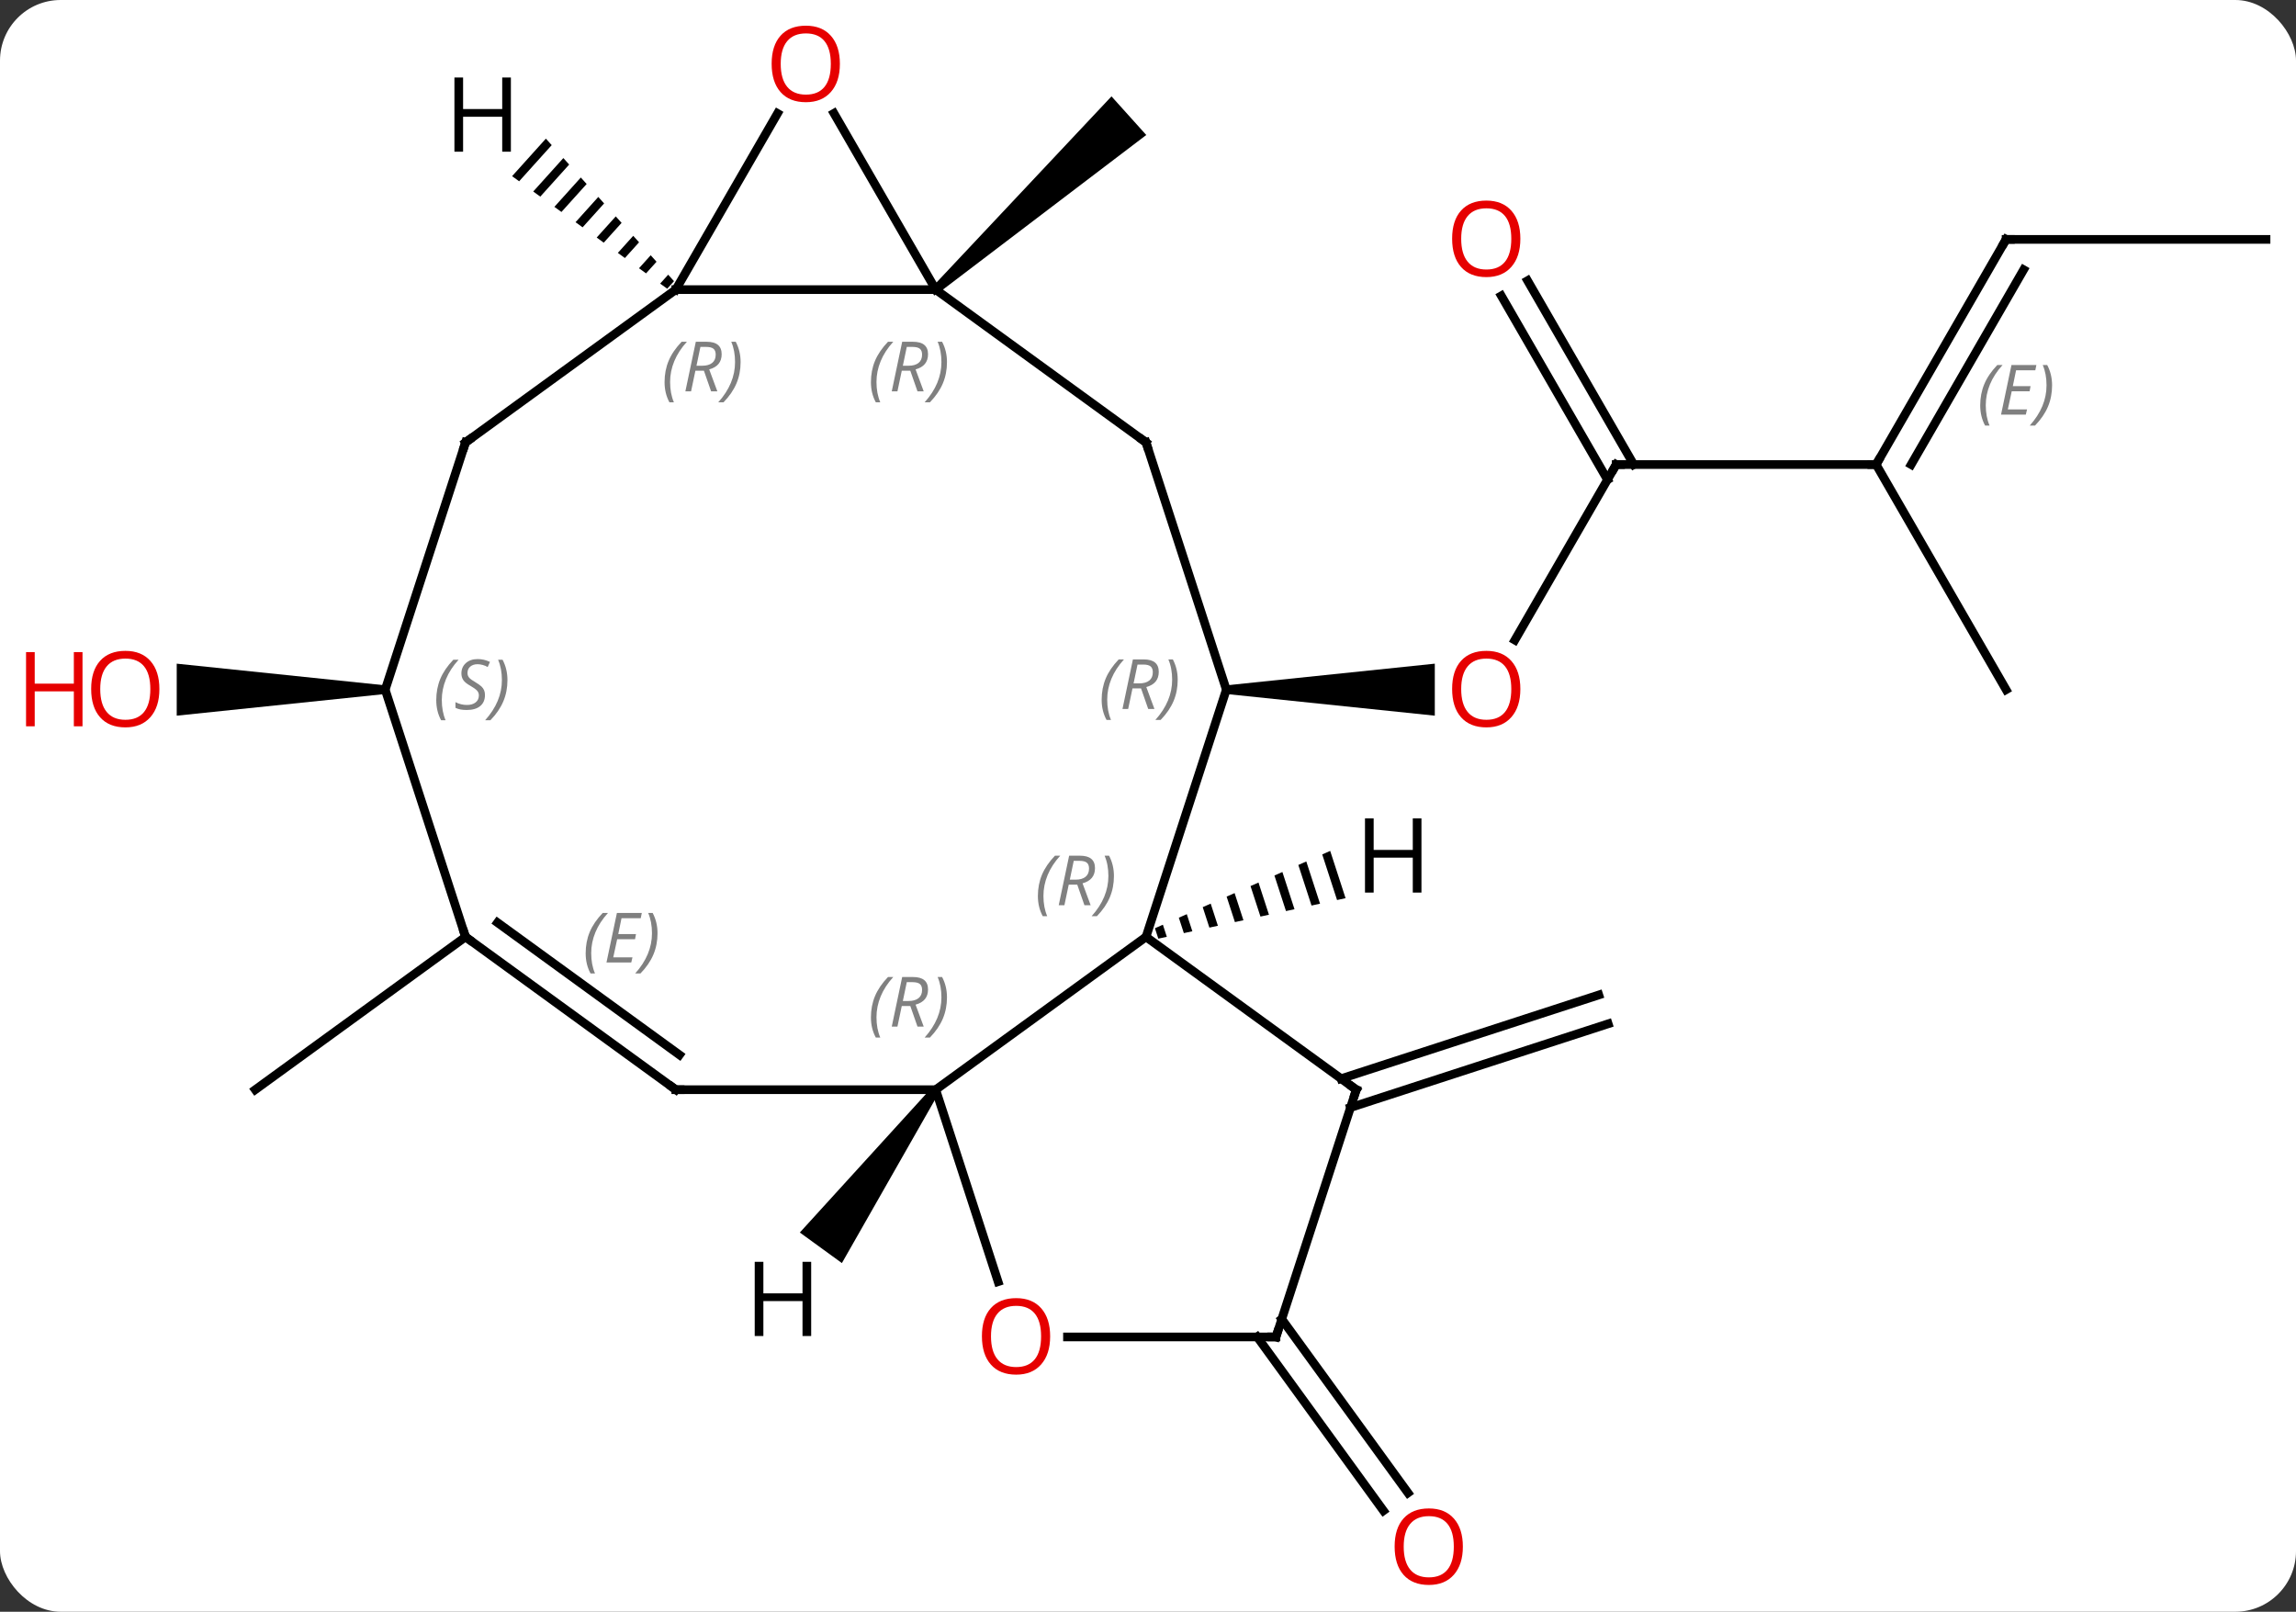 <svg width="265" viewBox="0 0 265 186" style="fill-opacity:1; color-rendering:auto; color-interpolation:auto; text-rendering:auto; stroke:black; stroke-linecap:square; stroke-miterlimit:10; shape-rendering:auto; stroke-opacity:1; fill:black; stroke-dasharray:none; font-weight:normal; stroke-width:1; font-family:'Open Sans'; font-style:normal; stroke-linejoin:miter; font-size:12; stroke-dashoffset:0; image-rendering:auto;" height="186" class="cas-substance-image" xmlns:xlink="http://www.w3.org/1999/xlink" xmlns="http://www.w3.org/2000/svg"><rect x="0" y="0" width="265" height="186" fill="#333333" stroke="none"/><svg class="cas-substance-single-component"><rect y="0" x="0" width="265" stroke="none" ry="7" rx="7" height="186" fill="white" class="cas-substance-group"/><svg y="0" x="0" width="265" viewBox="0 0 265 186" style="fill:black;" height="186" class="cas-substance-single-component-image"><svg><g><g transform="translate(138,93)" style="text-rendering:geometricPrecision; color-rendering:optimizeQuality; color-interpolation:linearRGB; stroke-linecap:butt; image-rendering:optimizeQuality;"><line y2="-39.39" y1="-19.132" x2="48.54" x1="36.843" style="fill:none;"/><path style="stroke:none;" d="M3.54 -12.91 L3.54 -13.91 L27.602 -16.41 L27.602 -10.41 Z"/><line y2="-39.39" y1="-39.39" x2="78.54" x1="48.54" style="fill:none;"/><line y2="-60.612" y1="-39.39" x2="38.309" x1="50.561" style="fill:none;"/><line y2="-58.862" y1="-37.64" x2="35.278" x1="47.53" style="fill:none;"/><line y2="-65.373" y1="-39.39" x2="93.54" x1="78.54" style="fill:none;"/><line y2="-61.873" y1="-39.39" x2="95.561" x1="82.582" style="fill:none;"/></g><g transform="translate(138,93)" style="stroke-linecap:butt; font-size:8.4px; fill:gray; text-rendering:geometricPrecision; image-rendering:optimizeQuality; color-rendering:optimizeQuality; font-family:'Open Sans'; font-style:italic; stroke:gray; color-interpolation:linearRGB;"><path style="stroke:none;" d="M90.553 -46.218 Q90.553 -47.546 91.022 -48.671 Q91.491 -49.796 92.522 -50.874 L93.131 -50.874 Q92.162 -49.812 91.678 -48.64 Q91.194 -47.468 91.194 -46.233 Q91.194 -44.905 91.631 -43.89 L91.116 -43.89 Q90.553 -44.921 90.553 -46.218 ZM95.816 -45.155 L92.957 -45.155 L94.16 -50.874 L97.035 -50.874 L96.91 -50.265 L94.691 -50.265 L94.316 -48.437 L96.363 -48.437 L96.254 -47.843 L94.191 -47.843 L93.738 -45.749 L95.957 -45.749 L95.816 -45.155 ZM98.848 -48.53 Q98.848 -47.202 98.371 -46.069 Q97.895 -44.937 96.879 -43.89 L96.27 -43.89 Q98.207 -46.046 98.207 -48.53 Q98.207 -49.858 97.77 -50.874 L98.285 -50.874 Q98.848 -49.812 98.848 -48.53 Z"/><line y2="-13.41" y1="-39.39" x2="93.54" x1="78.54" style="fill:none; stroke:black;"/><line y2="-65.373" y1="-65.373" x2="123.54" x1="93.54" style="fill:none; stroke:black;"/><line y2="31.483" y1="21.82" x2="16.79" x1="46.532" style="fill:none; stroke:black;"/><line y2="34.811" y1="25.148" x2="17.872" x1="47.614" style="fill:none; stroke:black;"/><line y2="59.23" y1="79.282" x2="9.938" x1="24.508" style="fill:none; stroke:black;"/><line y2="61.287" y1="81.339" x2="7.107" x1="21.676" style="fill:none; stroke:black;"/><path style="fill:black; stroke:none;" d="M-29.665 -59.205 L-30.335 -59.949 L-9.714 -81.879 L-5.7 -77.421 Z"/><line y2="15.12" y1="32.754" x2="-84.27" x1="-108.54" style="fill:none; stroke:black;"/><path style="fill:black; stroke:none;" d="M-93.54 -13.91 L-93.54 -12.91 L-117.603 -10.41 L-117.603 -16.41 Z"/><line y2="-13.41" y1="15.12" x2="3.54" x1="-5.73" style="fill:none; stroke:black;"/><line y2="32.754" y1="15.12" x2="-30" x1="-5.73" style="fill:none; stroke:black;"/><line y2="32.754" y1="15.12" x2="18.54" x1="-5.73" style="fill:none; stroke:black;"/><line y2="-41.943" y1="-13.41" x2="-5.73" x1="3.54" style="fill:none; stroke:black;"/><line y2="54.908" y1="32.754" x2="-22.802" x1="-30" style="fill:none; stroke:black;"/><line y2="32.754" y1="32.754" x2="-60" x1="-30" style="fill:none; stroke:black;"/><line y2="61.287" y1="32.754" x2="9.27" x1="18.54" style="fill:none; stroke:black;"/><line y2="-59.577" y1="-41.943" x2="-30" x1="-5.73" style="fill:none; stroke:black;"/><line y2="61.287" y1="61.287" x2="9.27" x1="-14.793" style="fill:none; stroke:black;"/><line y2="15.12" y1="32.754" x2="-84.27" x1="-60" style="fill:none; stroke:black;"/><line y2="13.476" y1="28.735" x2="-80.578" x1="-59.578" style="fill:none; stroke:black;"/><path style="stroke:none;" d="M-70.404 17.011 Q-70.404 15.683 -69.936 14.558 Q-69.467 13.433 -68.436 12.355 L-67.826 12.355 Q-68.795 13.417 -69.279 14.589 Q-69.764 15.761 -69.764 16.995 Q-69.764 18.323 -69.326 19.339 L-69.842 19.339 Q-70.404 18.308 -70.404 17.011 ZM-65.141 18.073 L-68.001 18.073 L-66.797 12.355 L-63.922 12.355 L-64.047 12.964 L-66.266 12.964 L-66.641 14.792 L-64.594 14.792 L-64.704 15.386 L-66.766 15.386 L-67.219 17.48 L-65.001 17.48 L-65.141 18.073 ZM-62.11 14.698 Q-62.11 16.027 -62.586 17.16 Q-63.063 18.292 -64.078 19.339 L-64.688 19.339 Q-62.75 17.183 -62.75 14.698 Q-62.75 13.37 -63.188 12.355 L-62.672 12.355 Q-62.11 13.417 -62.11 14.698 Z"/><line y2="-59.577" y1="-59.577" x2="-60" x1="-30" style="fill:none; stroke:black;"/><line y2="-79.921" y1="-59.577" x2="-41.746" x1="-30" style="fill:none; stroke:black;"/><line y2="-13.41" y1="15.12" x2="-93.54" x1="-84.27" style="fill:none; stroke:black;"/><line y2="-79.909" y1="-59.577" x2="-48.261" x1="-60" style="fill:none; stroke:black;"/><line y2="-41.943" y1="-59.577" x2="-84.27" x1="-60" style="fill:none; stroke:black;"/><line y2="-41.943" y1="-13.41" x2="-84.27" x1="-93.54" style="fill:none; stroke:black;"/><path style="fill:black; stroke:none;" d="M15.528 5.197 L14.609 5.603 L16.321 10.866 L16.321 10.866 L17.303 10.653 L17.303 10.653 L15.528 5.197 ZM12.77 6.414 L11.851 6.82 L11.851 6.82 L13.373 11.502 L13.373 11.502 L14.356 11.29 L12.77 6.414 ZM10.011 7.631 L9.092 8.037 L9.092 8.037 L10.426 12.139 L10.426 12.139 L11.409 11.927 L11.409 11.927 L10.011 7.631 ZM7.253 8.848 L6.333 9.254 L6.333 9.254 L7.479 12.775 L7.479 12.775 L8.461 12.563 L8.461 12.563 L7.253 8.848 ZM4.495 10.065 L3.575 10.471 L3.575 10.471 L4.532 13.412 L4.532 13.412 L5.514 13.2 L5.514 13.2 L4.495 10.065 ZM1.736 11.282 L0.817 11.688 L0.817 11.688 L1.584 14.049 L1.584 14.049 L2.567 13.837 L2.567 13.837 L1.736 11.282 ZM-1.022 12.499 L-1.942 12.905 L-1.942 12.905 L-1.363 14.685 L-1.363 14.685 L-0.381 14.473 L-0.381 14.473 L-1.022 12.499 ZM-3.781 13.716 L-4.7 14.122 L-4.7 14.122 L-4.31 15.322 L-4.31 15.322 L-3.328 15.11 L-3.328 15.11 L-3.781 13.716 Z"/><path style="fill:black; stroke:none;" d="M-30.404 32.46 L-29.596 33.048 L-40.83 52.763 L-45.684 49.236 Z"/><path style="fill:black; stroke:none;" d="M-74.996 -77.001 L-78.896 -72.67 L-78.082 -72.08 L-78.082 -72.08 L-74.323 -76.253 L-74.323 -76.253 L-74.996 -77.001 ZM-72.979 -74.758 L-76.455 -70.899 L-76.455 -70.899 L-75.641 -70.309 L-75.641 -70.309 L-72.307 -74.01 L-72.307 -74.01 L-72.979 -74.758 ZM-70.963 -72.515 L-74.013 -69.128 L-73.199 -68.538 L-73.199 -68.538 L-70.29 -71.767 L-70.963 -72.515 ZM-68.946 -70.272 L-71.572 -67.357 L-71.572 -67.357 L-70.758 -66.766 L-68.274 -69.524 L-68.274 -69.524 L-68.946 -70.272 ZM-66.93 -68.029 L-69.13 -65.586 L-69.13 -65.586 L-68.316 -64.995 L-66.257 -67.281 L-66.257 -67.281 L-66.93 -68.029 ZM-64.913 -65.786 L-66.689 -63.815 L-65.875 -63.224 L-65.875 -63.224 L-64.241 -65.038 L-64.241 -65.038 L-64.913 -65.786 ZM-62.897 -63.543 L-64.247 -62.044 L-64.247 -62.044 L-63.433 -61.453 L-63.433 -61.453 L-62.224 -62.795 L-62.224 -62.795 L-62.897 -63.543 ZM-60.88 -61.3 L-61.806 -60.272 L-60.992 -59.682 L-60.992 -59.682 L-60.208 -60.552 L-60.208 -60.552 L-60.88 -61.3 Z"/></g><g transform="translate(138,93)" style="fill:rgb(230,0,0); text-rendering:geometricPrecision; color-rendering:optimizeQuality; image-rendering:optimizeQuality; font-family:'Open Sans'; stroke:rgb(230,0,0); color-interpolation:linearRGB;"><path style="stroke:none;" d="M37.477 -13.48 Q37.477 -11.418 36.438 -10.238 Q35.399 -9.058 33.556 -9.058 Q31.665 -9.058 30.634 -10.223 Q29.602 -11.387 29.602 -13.496 Q29.602 -15.59 30.634 -16.738 Q31.665 -17.887 33.556 -17.887 Q35.415 -17.887 36.446 -16.715 Q37.477 -15.543 37.477 -13.48 ZM30.649 -13.48 Q30.649 -11.746 31.392 -10.84 Q32.134 -9.933 33.556 -9.933 Q34.977 -9.933 35.704 -10.832 Q36.431 -11.73 36.431 -13.48 Q36.431 -15.215 35.704 -16.105 Q34.977 -16.996 33.556 -16.996 Q32.134 -16.996 31.392 -16.098 Q30.649 -15.199 30.649 -13.48 Z"/></g><g transform="translate(138,93)" style="stroke-linecap:butt; text-rendering:geometricPrecision; color-rendering:optimizeQuality; image-rendering:optimizeQuality; font-family:'Open Sans'; color-interpolation:linearRGB; stroke-miterlimit:5;"><path style="fill:none;" d="M48.29 -38.957 L48.54 -39.39 L49.04 -39.39"/><path style="fill:none;" d="M78.79 -39.823 L78.54 -39.39 L78.04 -39.39"/><path style="fill:rgb(230,0,0); stroke:none;" d="M37.477 -65.443 Q37.477 -63.381 36.438 -62.201 Q35.399 -61.021 33.556 -61.021 Q31.665 -61.021 30.634 -62.185 Q29.602 -63.35 29.602 -65.459 Q29.602 -67.553 30.634 -68.701 Q31.665 -69.85 33.556 -69.85 Q35.415 -69.85 36.446 -68.678 Q37.477 -67.506 37.477 -65.443 ZM30.649 -65.443 Q30.649 -63.709 31.392 -62.803 Q32.134 -61.896 33.556 -61.896 Q34.977 -61.896 35.704 -62.795 Q36.431 -63.693 36.431 -65.443 Q36.431 -67.178 35.704 -68.068 Q34.977 -68.959 33.556 -68.959 Q32.134 -68.959 31.392 -68.061 Q30.649 -67.162 30.649 -65.443 Z"/><path style="fill:none;" d="M93.29 -64.94 L93.54 -65.373 L94.04 -65.373"/><path style="fill:rgb(230,0,0); stroke:none;" d="M30.841 85.487 Q30.841 87.549 29.802 88.729 Q28.763 89.909 26.92 89.909 Q25.029 89.909 23.998 88.745 Q22.966 87.58 22.966 85.471 Q22.966 83.377 23.998 82.229 Q25.029 81.08 26.92 81.08 Q28.779 81.08 29.81 82.252 Q30.841 83.424 30.841 85.487 ZM24.013 85.487 Q24.013 87.221 24.756 88.127 Q25.498 89.034 26.92 89.034 Q28.341 89.034 29.068 88.135 Q29.795 87.237 29.795 85.487 Q29.795 83.752 29.068 82.862 Q28.341 81.971 26.92 81.971 Q25.498 81.971 24.756 82.87 Q24.013 83.768 24.013 85.487 Z"/><path style="fill:rgb(230,0,0); stroke:none;" d="M-119.603 -13.48 Q-119.603 -11.418 -120.642 -10.238 Q-121.681 -9.058 -123.524 -9.058 Q-125.415 -9.058 -126.446 -10.223 Q-127.478 -11.387 -127.478 -13.496 Q-127.478 -15.59 -126.446 -16.738 Q-125.415 -17.887 -123.524 -17.887 Q-121.665 -17.887 -120.634 -16.715 Q-119.603 -15.543 -119.603 -13.48 ZM-126.431 -13.48 Q-126.431 -11.746 -125.688 -10.84 Q-124.946 -9.933 -123.524 -9.933 Q-122.103 -9.933 -121.376 -10.832 Q-120.649 -11.73 -120.649 -13.48 Q-120.649 -15.215 -121.376 -16.105 Q-122.103 -16.996 -123.524 -16.996 Q-124.946 -16.996 -125.688 -16.098 Q-126.431 -15.199 -126.431 -13.48 Z"/><path style="fill:rgb(230,0,0); stroke:none;" d="M-128.477 -9.183 L-129.477 -9.183 L-129.477 -13.215 L-133.993 -13.215 L-133.993 -9.183 L-134.993 -9.183 L-134.993 -17.746 L-133.993 -17.746 L-133.993 -14.105 L-129.477 -14.105 L-129.477 -17.746 L-128.477 -17.746 L-128.477 -9.183 Z"/></g><g transform="translate(138,93)" style="stroke-linecap:butt; font-size:8.4px; fill:gray; text-rendering:geometricPrecision; image-rendering:optimizeQuality; color-rendering:optimizeQuality; font-family:'Open Sans'; font-style:italic; stroke:gray; color-interpolation:linearRGB; stroke-miterlimit:5;"><path style="stroke:none;" d="M-18.209 10.406 Q-18.209 9.078 -17.74 7.953 Q-17.271 6.828 -16.24 5.75 L-15.631 5.75 Q-16.599 6.812 -17.084 7.984 Q-17.568 9.156 -17.568 10.391 Q-17.568 11.719 -17.131 12.734 L-17.646 12.734 Q-18.209 11.703 -18.209 10.406 ZM-14.649 9.094 L-15.149 11.469 L-15.805 11.469 L-14.602 5.75 L-13.352 5.75 Q-11.618 5.75 -11.618 7.188 Q-11.618 8.547 -13.055 8.938 L-12.118 11.469 L-12.836 11.469 L-13.664 9.094 L-14.649 9.094 ZM-14.071 6.344 Q-14.461 8.266 -14.524 8.516 L-13.868 8.516 Q-13.118 8.516 -12.711 8.188 Q-12.305 7.859 -12.305 7.234 Q-12.305 6.766 -12.563 6.555 Q-12.821 6.344 -13.414 6.344 L-14.071 6.344 ZM-9.432 8.094 Q-9.432 9.422 -9.908 10.555 Q-10.385 11.688 -11.4 12.734 L-12.01 12.734 Q-10.072 10.578 -10.072 8.094 Q-10.072 6.766 -10.51 5.75 L-9.994 5.75 Q-9.432 6.812 -9.432 8.094 Z"/><path style="stroke:none;" d="M-10.849 -12.246 Q-10.849 -13.574 -10.38 -14.699 Q-9.911 -15.824 -8.88 -16.902 L-8.271 -16.902 Q-9.239 -15.84 -9.724 -14.668 Q-10.208 -13.496 -10.208 -12.262 Q-10.208 -10.934 -9.771 -9.918 L-10.286 -9.918 Q-10.849 -10.949 -10.849 -12.246 ZM-7.289 -13.559 L-7.789 -11.184 L-8.445 -11.184 L-7.242 -16.902 L-5.992 -16.902 Q-4.257 -16.902 -4.257 -15.465 Q-4.257 -14.105 -5.695 -13.715 L-4.757 -11.184 L-5.476 -11.184 L-6.304 -13.559 L-7.289 -13.559 ZM-6.71 -16.309 Q-7.101 -14.387 -7.164 -14.137 L-6.507 -14.137 Q-5.757 -14.137 -5.351 -14.465 Q-4.945 -14.793 -4.945 -15.418 Q-4.945 -15.887 -5.203 -16.098 Q-5.46 -16.309 -6.054 -16.309 L-6.71 -16.309 ZM-2.071 -14.559 Q-2.071 -13.23 -2.548 -12.098 Q-3.025 -10.965 -4.04 -9.918 L-4.649 -9.918 Q-2.712 -12.074 -2.712 -14.559 Q-2.712 -15.887 -3.15 -16.902 L-2.634 -16.902 Q-2.071 -15.84 -2.071 -14.559 Z"/><path style="stroke:none;" d="M-37.479 24.407 Q-37.479 23.079 -37.01 21.954 Q-36.541 20.829 -35.51 19.751 L-34.901 19.751 Q-35.87 20.814 -36.354 21.986 Q-36.838 23.157 -36.838 24.392 Q-36.838 25.72 -36.401 26.736 L-36.916 26.736 Q-37.479 25.704 -37.479 24.407 ZM-33.919 23.095 L-34.419 25.47 L-35.075 25.47 L-33.872 19.751 L-32.622 19.751 Q-30.888 19.751 -30.888 21.189 Q-30.888 22.548 -32.325 22.939 L-31.388 25.47 L-32.106 25.47 L-32.934 23.095 L-33.919 23.095 ZM-33.341 20.345 Q-33.731 22.267 -33.794 22.517 L-33.138 22.517 Q-32.388 22.517 -31.981 22.189 Q-31.575 21.861 -31.575 21.236 Q-31.575 20.767 -31.833 20.556 Q-32.091 20.345 -32.684 20.345 L-33.341 20.345 ZM-28.702 22.095 Q-28.702 23.423 -29.178 24.556 Q-29.655 25.689 -30.67 26.736 L-31.28 26.736 Q-29.342 24.579 -29.342 22.095 Q-29.342 20.767 -29.78 19.751 L-29.264 19.751 Q-28.702 20.814 -28.702 22.095 Z"/><path style="fill:none; stroke:black;" d="M18.136 32.46 L18.54 32.754 L18.386 33.23"/><path style="fill:none; stroke:black;" d="M-5.575 -41.468 L-5.73 -41.943 L-6.135 -42.237"/></g><g transform="translate(138,93)" style="stroke-linecap:butt; fill:rgb(230,0,0); text-rendering:geometricPrecision; color-rendering:optimizeQuality; image-rendering:optimizeQuality; font-family:'Open Sans'; stroke:rgb(230,0,0); color-interpolation:linearRGB; stroke-miterlimit:5;"><path style="stroke:none;" d="M-16.793 61.217 Q-16.793 63.279 -17.832 64.459 Q-18.871 65.639 -20.714 65.639 Q-22.605 65.639 -23.636 64.475 Q-24.668 63.31 -24.668 61.201 Q-24.668 59.107 -23.636 57.959 Q-22.605 56.81 -20.714 56.81 Q-18.855 56.81 -17.824 57.982 Q-16.793 59.154 -16.793 61.217 ZM-23.621 61.217 Q-23.621 62.951 -22.878 63.857 Q-22.136 64.764 -20.714 64.764 Q-19.293 64.764 -18.566 63.865 Q-17.839 62.967 -17.839 61.217 Q-17.839 59.482 -18.566 58.592 Q-19.293 57.701 -20.714 57.701 Q-22.136 57.701 -22.878 58.599 Q-23.621 59.498 -23.621 61.217 Z"/><path style="fill:none; stroke:black;" d="M-59.5 32.754 L-60 32.754 L-60.404 32.46"/><path style="fill:none; stroke:black;" d="M9.425 60.812 L9.27 61.287 L8.77 61.287"/></g><g transform="translate(138,93)" style="stroke-linecap:butt; font-size:8.4px; fill:gray; text-rendering:geometricPrecision; image-rendering:optimizeQuality; color-rendering:optimizeQuality; font-family:'Open Sans'; font-style:italic; stroke:gray; color-interpolation:linearRGB; stroke-miterlimit:5;"><path style="stroke:none;" d="M-37.479 -48.902 Q-37.479 -50.23 -37.01 -51.355 Q-36.541 -52.48 -35.51 -53.559 L-34.901 -53.559 Q-35.87 -52.496 -36.354 -51.324 Q-36.838 -50.152 -36.838 -48.918 Q-36.838 -47.59 -36.401 -46.574 L-36.916 -46.574 Q-37.479 -47.605 -37.479 -48.902 ZM-33.919 -50.215 L-34.419 -47.84 L-35.075 -47.84 L-33.872 -53.559 L-32.622 -53.559 Q-30.888 -53.559 -30.888 -52.121 Q-30.888 -50.762 -32.325 -50.371 L-31.388 -47.84 L-32.106 -47.84 L-32.934 -50.215 L-33.919 -50.215 ZM-33.341 -52.965 Q-33.731 -51.043 -33.794 -50.793 L-33.138 -50.793 Q-32.388 -50.793 -31.981 -51.121 Q-31.575 -51.449 -31.575 -52.074 Q-31.575 -52.543 -31.833 -52.754 Q-32.091 -52.965 -32.684 -52.965 L-33.341 -52.965 ZM-28.702 -51.215 Q-28.702 -49.887 -29.178 -48.754 Q-29.655 -47.621 -30.67 -46.574 L-31.28 -46.574 Q-29.342 -48.73 -29.342 -51.215 Q-29.342 -52.543 -29.78 -53.559 L-29.264 -53.559 Q-28.702 -52.496 -28.702 -51.215 Z"/><path style="fill:none; stroke:black;" d="M-83.865 15.414 L-84.27 15.12 L-84.424 14.645"/><path style="stroke:none;" d="M-61.298 -48.902 Q-61.298 -50.23 -60.83 -51.355 Q-60.361 -52.48 -59.33 -53.559 L-58.72 -53.559 Q-59.689 -52.496 -60.173 -51.324 Q-60.658 -50.152 -60.658 -48.918 Q-60.658 -47.59 -60.22 -46.574 L-60.736 -46.574 Q-61.298 -47.605 -61.298 -48.902 ZM-57.738 -50.215 L-58.238 -47.84 L-58.895 -47.84 L-57.691 -53.559 L-56.441 -53.559 Q-54.707 -53.559 -54.707 -52.121 Q-54.707 -50.762 -56.145 -50.371 L-55.207 -47.84 L-55.926 -47.84 L-56.754 -50.215 L-57.738 -50.215 ZM-57.16 -52.965 Q-57.551 -51.043 -57.613 -50.793 L-56.957 -50.793 Q-56.207 -50.793 -55.801 -51.121 Q-55.395 -51.449 -55.395 -52.074 Q-55.395 -52.543 -55.652 -52.754 Q-55.91 -52.965 -56.504 -52.965 L-57.16 -52.965 ZM-52.521 -51.215 Q-52.521 -49.887 -52.998 -48.754 Q-53.474 -47.621 -54.49 -46.574 L-55.099 -46.574 Q-53.162 -48.73 -53.162 -51.215 Q-53.162 -52.543 -53.599 -53.559 L-53.084 -53.559 Q-52.521 -52.496 -52.521 -51.215 Z"/></g><g transform="translate(138,93)" style="stroke-linecap:butt; fill:rgb(230,0,0); text-rendering:geometricPrecision; color-rendering:optimizeQuality; image-rendering:optimizeQuality; font-family:'Open Sans'; stroke:rgb(230,0,0); color-interpolation:linearRGB; stroke-miterlimit:5;"><path style="stroke:none;" d="M-41.062 -85.627 Q-41.062 -83.565 -42.102 -82.385 Q-43.141 -81.205 -44.984 -81.205 Q-46.875 -81.205 -47.906 -82.37 Q-48.938 -83.534 -48.938 -85.643 Q-48.938 -87.737 -47.906 -88.885 Q-46.875 -90.034 -44.984 -90.034 Q-43.125 -90.034 -42.094 -88.862 Q-41.062 -87.69 -41.062 -85.627 ZM-47.891 -85.627 Q-47.891 -83.893 -47.148 -82.987 Q-46.406 -82.08 -44.984 -82.08 Q-43.562 -82.08 -42.836 -82.979 Q-42.109 -83.877 -42.109 -85.627 Q-42.109 -87.362 -42.836 -88.252 Q-43.562 -89.143 -44.984 -89.143 Q-46.406 -89.143 -47.148 -88.245 Q-47.891 -87.346 -47.891 -85.627 Z"/></g><g transform="translate(138,93)" style="stroke-linecap:butt; font-size:8.4px; fill:gray; text-rendering:geometricPrecision; image-rendering:optimizeQuality; color-rendering:optimizeQuality; font-family:'Open Sans'; font-style:italic; stroke:gray; color-interpolation:linearRGB; stroke-miterlimit:5;"><path style="stroke:none;" d="M-87.648 -12.207 Q-87.648 -13.535 -87.18 -14.66 Q-86.711 -15.785 -85.68 -16.863 L-85.07 -16.863 Q-86.039 -15.801 -86.523 -14.629 Q-87.008 -13.457 -87.008 -12.223 Q-87.008 -10.895 -86.57 -9.879 L-87.086 -9.879 Q-87.648 -10.91 -87.648 -12.207 ZM-82.026 -12.801 Q-82.026 -11.973 -82.573 -11.52 Q-83.12 -11.066 -84.12 -11.066 Q-84.526 -11.066 -84.838 -11.121 Q-85.151 -11.176 -85.432 -11.316 L-85.432 -11.973 Q-84.807 -11.645 -84.104 -11.645 Q-83.479 -11.645 -83.104 -11.941 Q-82.729 -12.238 -82.729 -12.754 Q-82.729 -13.066 -82.932 -13.293 Q-83.135 -13.52 -83.698 -13.848 Q-84.292 -14.176 -84.518 -14.504 Q-84.745 -14.832 -84.745 -15.285 Q-84.745 -16.02 -84.229 -16.48 Q-83.713 -16.941 -82.87 -16.941 Q-82.495 -16.941 -82.159 -16.863 Q-81.823 -16.785 -81.448 -16.613 L-81.713 -16.02 Q-81.963 -16.176 -82.284 -16.262 Q-82.604 -16.348 -82.87 -16.348 Q-83.401 -16.348 -83.721 -16.074 Q-84.042 -15.801 -84.042 -15.332 Q-84.042 -15.129 -83.971 -14.98 Q-83.901 -14.832 -83.76 -14.699 Q-83.62 -14.566 -83.198 -14.316 Q-82.635 -13.973 -82.432 -13.777 Q-82.229 -13.582 -82.127 -13.348 Q-82.026 -13.113 -82.026 -12.801 ZM-79.431 -14.52 Q-79.431 -13.191 -79.908 -12.059 Q-80.385 -10.926 -81.4 -9.879 L-82.01 -9.879 Q-80.072 -12.035 -80.072 -14.52 Q-80.072 -15.848 -80.51 -16.863 L-79.994 -16.863 Q-79.431 -15.801 -79.431 -14.52 Z"/><path style="fill:none; stroke:black;" d="M-83.865 -42.237 L-84.27 -41.943 L-84.424 -41.468"/></g><g transform="translate(138,93)" style="stroke-linecap:butt; text-rendering:geometricPrecision; color-rendering:optimizeQuality; image-rendering:optimizeQuality; font-family:'Open Sans'; color-interpolation:linearRGB; stroke-miterlimit:5;"><path style="stroke:none;" d="M26.061 10.006 L25.061 10.006 L25.061 5.975 L20.545 5.975 L20.545 10.006 L19.545 10.006 L19.545 1.444 L20.545 1.444 L20.545 5.084 L25.061 5.084 L25.061 1.444 L26.061 1.444 L26.061 10.006 Z"/><path style="stroke:none;" d="M-44.376 61.18 L-45.376 61.18 L-45.376 57.149 L-49.892 57.149 L-49.892 61.18 L-50.892 61.18 L-50.892 52.618 L-49.892 52.618 L-49.892 56.258 L-45.376 56.258 L-45.376 52.618 L-44.376 52.618 L-44.376 61.18 Z"/><path style="stroke:none;" d="M-79.035 -75.494 L-80.035 -75.494 L-80.035 -79.525 L-84.551 -79.525 L-84.551 -75.494 L-85.551 -75.494 L-85.551 -84.056 L-84.551 -84.056 L-84.551 -80.416 L-80.035 -80.416 L-80.035 -84.056 L-79.035 -84.056 L-79.035 -75.494 Z"/></g></g></svg></svg></svg></svg>